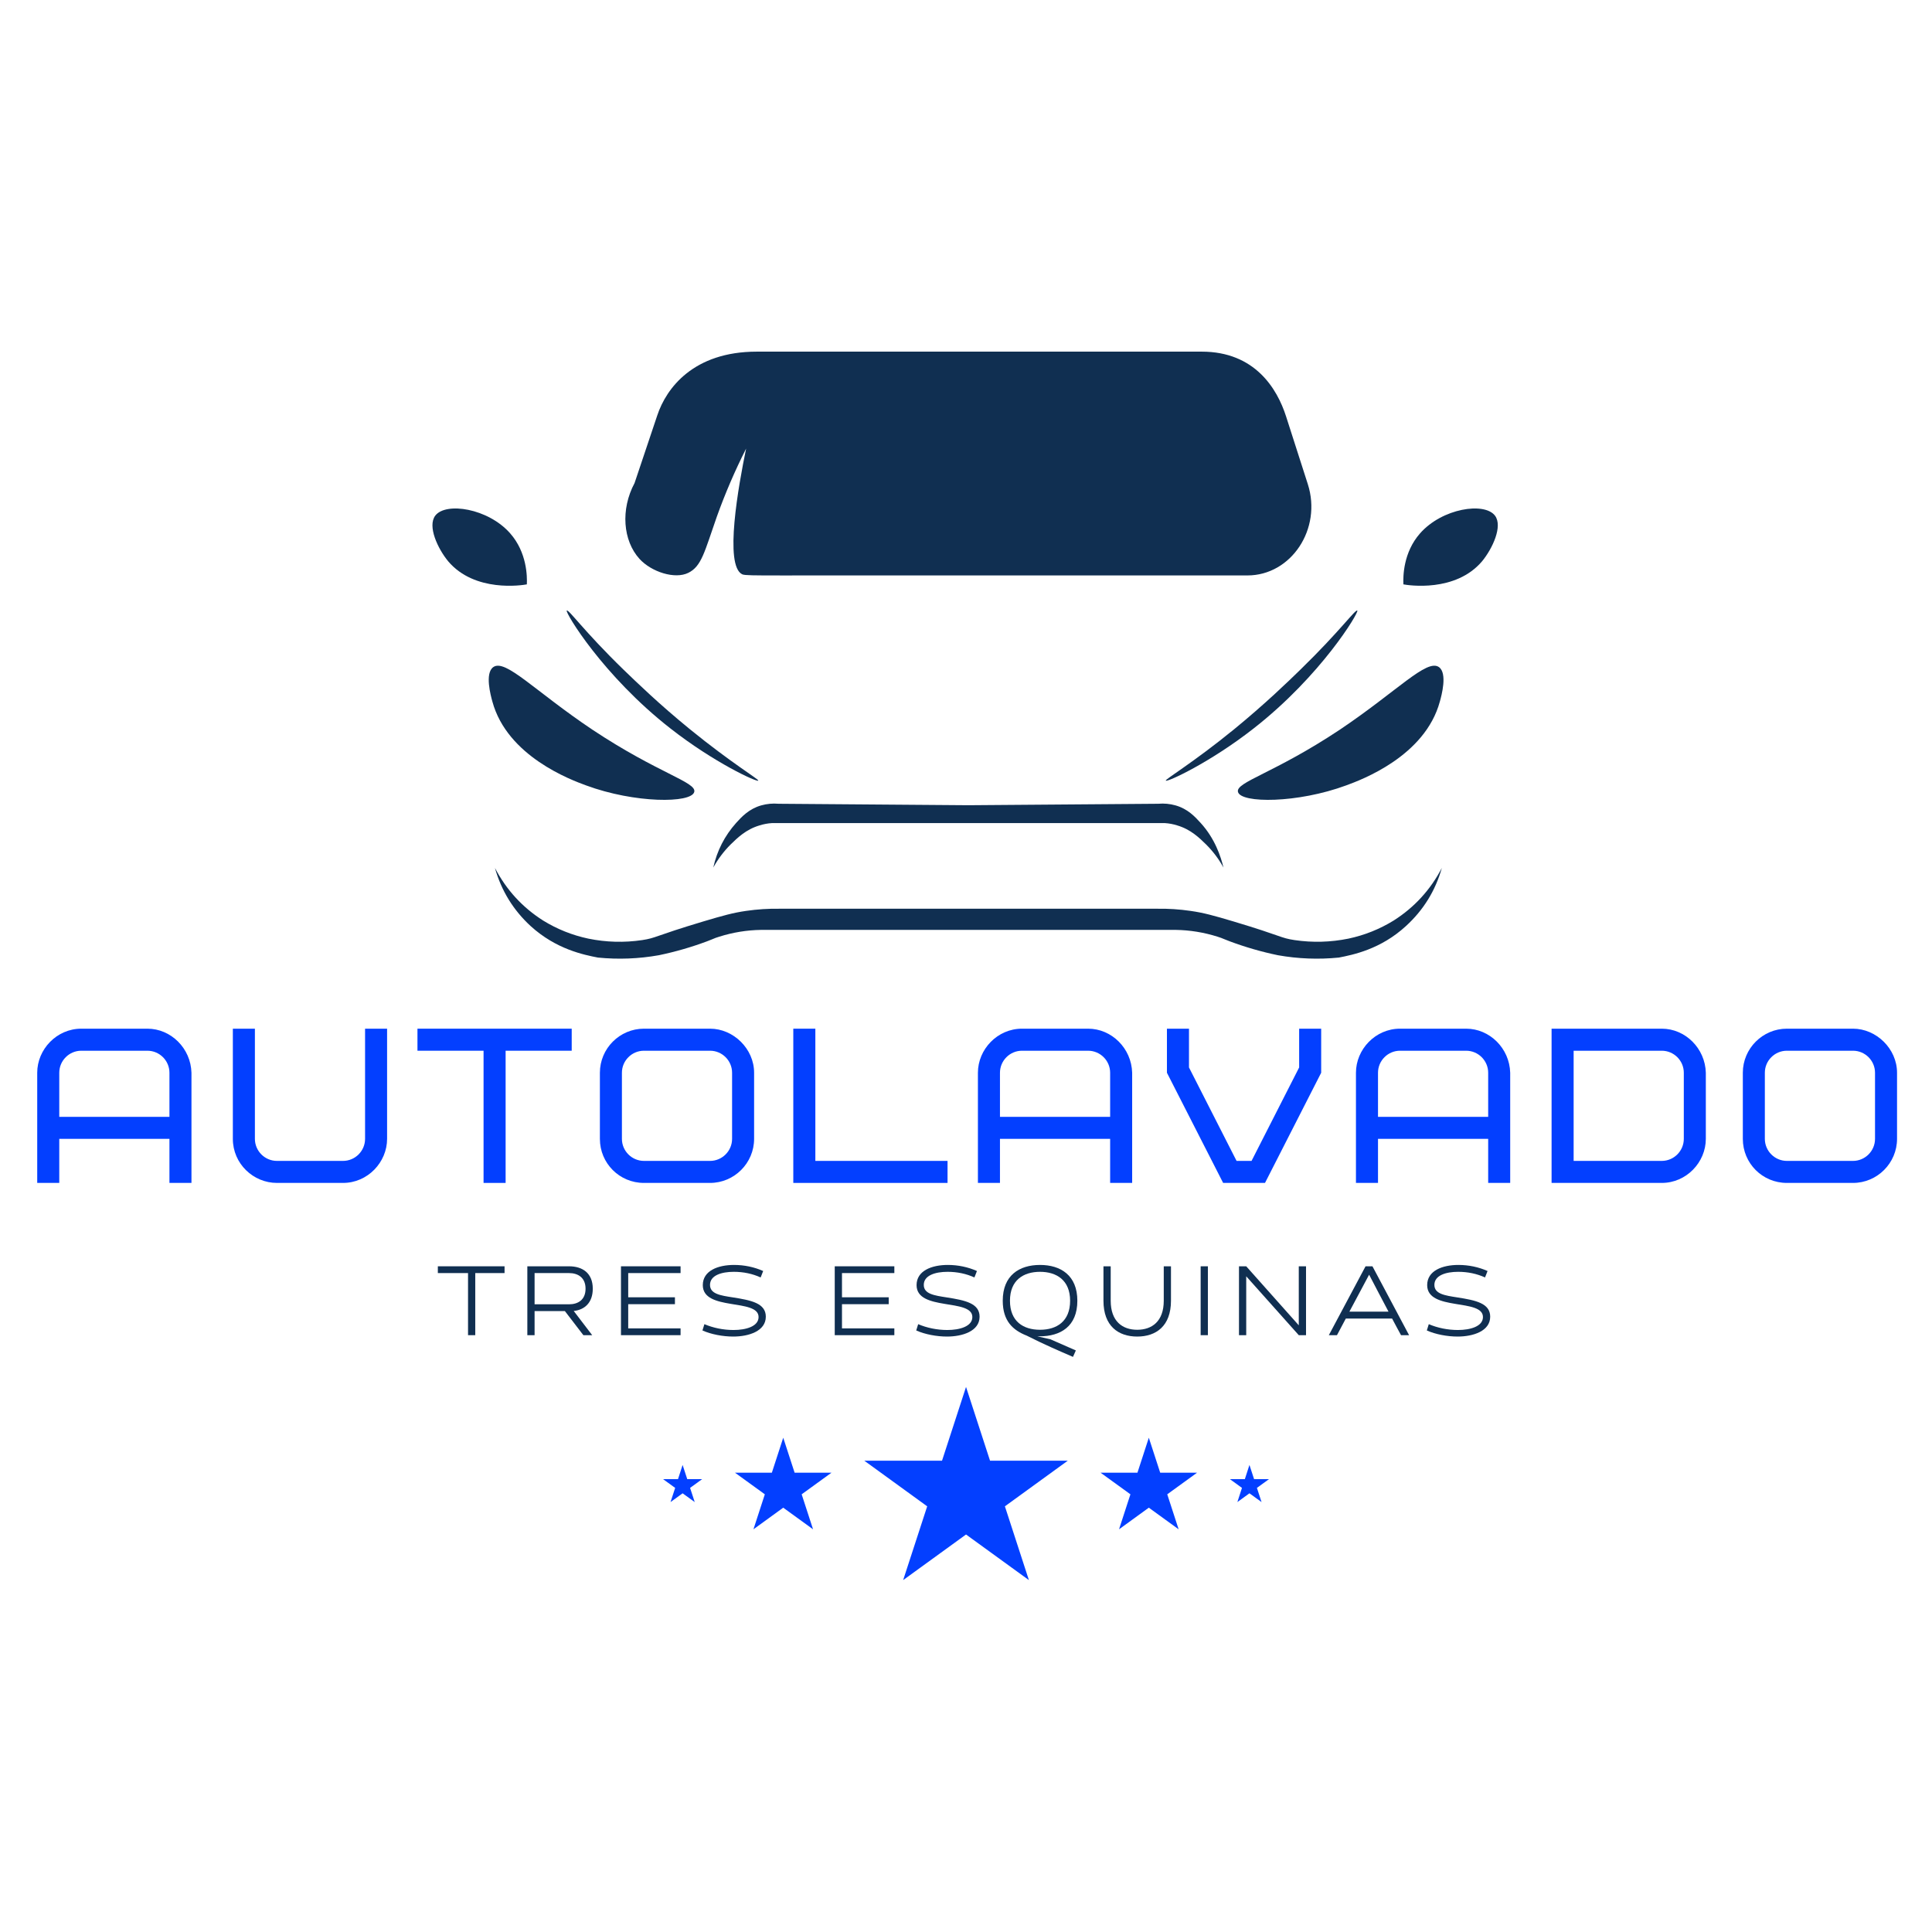 <?xml version="1.0" encoding="UTF-8"?>
<svg xmlns="http://www.w3.org/2000/svg" xmlns:xlink="http://www.w3.org/1999/xlink" contentScriptType="text/ecmascript" width="262.5" zoomAndPan="magnify" contentStyleType="text/css" viewBox="0 0 262.5 262.5" height="262.5" preserveAspectRatio="xMidYMid meet" version="1.0">
	<defs>
		<g>
			<g id="glyph-0-0">
				<path d="M 16.465 -17.961 C 18.113 -17.961 19.461 -16.617 19.461 -14.969 L 19.461 -8.98 L 4.492 -8.98 L 4.492 -14.969 C 4.492 -16.617 5.84 -17.961 7.484 -17.961 Z M 22.453 -14.969 C 22.363 -18.293 19.668 -20.957 16.465 -20.957 L 7.484 -20.957 C 4.133 -20.957 1.496 -18.141 1.496 -14.969 L 1.496 0 L 4.492 0 L 4.492 -5.988 L 19.461 -5.988 L 19.461 0 L 22.453 0 Z M 22.453 -14.969 " />
			</g>
			<g id="glyph-0-1">
				<path d="M 19.461 -5.988 C 19.461 -4.34 18.113 -2.992 16.465 -2.992 L 7.484 -2.992 C 5.84 -2.992 4.492 -4.34 4.492 -5.988 L 4.492 -20.957 L 1.496 -20.957 L 1.496 -5.988 C 1.496 -2.605 4.281 0 7.484 0 L 16.465 0 C 19.82 0 22.453 -2.812 22.453 -5.988 L 22.453 -20.957 L 19.461 -20.957 Z M 19.461 -5.988 " />
			</g>
			<g id="glyph-0-2">
				<path d="M 20.957 -17.961 L 20.957 -20.957 L 0 -20.957 L 0 -17.961 L 8.98 -17.961 L 8.98 0 L 11.977 0 L 11.977 -17.961 Z M 20.957 -17.961 " />
			</g>
			<g id="glyph-0-3">
				<path d="M 19.16 -5.988 C 19.16 -4.34 17.812 -2.992 16.168 -2.992 L 7.184 -2.992 C 5.539 -2.992 4.191 -4.34 4.191 -5.988 L 4.191 -14.969 C 4.191 -16.617 5.539 -17.961 7.184 -17.961 L 16.168 -17.961 C 17.812 -17.961 19.16 -16.617 19.16 -14.969 Z M 22.152 -14.969 C 22.152 -18.23 19.34 -20.957 16.168 -20.957 L 7.184 -20.957 C 3.891 -20.957 1.199 -18.262 1.199 -14.969 L 1.199 -5.988 C 1.199 -2.664 3.863 0 7.184 0 L 16.168 0 C 19.461 0 22.152 -2.695 22.152 -5.988 Z M 22.152 -14.969 " />
			</g>
			<g id="glyph-0-4">
				<path d="M 4.492 -20.957 L 1.496 -20.957 L 1.496 0 L 22.453 0 L 22.453 -2.992 L 4.492 -2.992 Z M 4.492 -20.957 " />
			</g>
			<g id="glyph-0-5">
				<path d="M 8.234 0 L 13.922 0 L 21.555 -14.969 L 21.555 -20.957 L 18.562 -20.957 L 18.562 -15.688 L 12.094 -2.992 L 10.059 -2.992 L 3.594 -15.688 L 3.594 -20.957 L 0.598 -20.957 L 0.598 -14.969 Z M 8.234 0 " />
			</g>
			<g id="glyph-0-6">
				<path d="M 19.461 -5.988 C 19.461 -4.34 18.113 -2.992 16.465 -2.992 L 4.492 -2.992 L 4.492 -17.961 L 16.465 -17.961 C 18.113 -17.961 19.461 -16.617 19.461 -14.969 Z M 22.453 -14.969 C 22.363 -18.293 19.668 -20.957 16.465 -20.957 L 1.496 -20.957 L 1.496 0 L 16.465 0 C 19.82 0 22.453 -2.812 22.453 -5.988 Z M 22.453 -14.969 " />
			</g>
			<g id="glyph-1-0">
				<path d="M 5.395 0 L 5.395 -8.438 L 9.375 -8.438 L 9.375 -9.359 L 0.312 -9.359 L 0.312 -8.438 L 4.414 -8.438 L 4.414 0 Z M 5.395 0 " />
			</g>
			<g id="glyph-1-1">
				<path d="M 10.215 0 L 7.703 -3.289 C 9.188 -3.445 10.293 -4.414 10.293 -6.316 C 10.293 -8.453 8.875 -9.359 7.066 -9.359 L 1.402 -9.359 L 1.402 0 L 2.387 0 L 2.387 -3.273 L 6.504 -3.273 L 9.016 0 Z M 7.066 -8.438 C 8.297 -8.438 9.312 -7.812 9.312 -6.316 C 9.312 -4.805 8.297 -4.195 7.066 -4.195 L 2.387 -4.195 L 2.387 -8.438 Z M 7.066 -8.438 " />
			</g>
			<g id="glyph-1-2">
				<path d="M 9.516 0 L 9.516 -0.922 L 2.402 -0.922 L 2.402 -4.211 L 8.75 -4.211 L 8.75 -5.148 L 2.402 -5.148 L 2.402 -8.438 L 9.516 -8.438 L 9.516 -9.359 L 1.418 -9.359 L 1.418 0 Z M 9.516 0 " />
			</g>
			<g id="glyph-1-3">
				<path d="M 0.719 -0.641 C 1.902 -0.109 3.508 0.188 4.898 0.188 C 7.004 0.188 9.328 -0.547 9.328 -2.512 C 9.328 -4.336 7.363 -4.742 4.852 -5.133 C 3.168 -5.395 1.746 -5.598 1.746 -6.832 C 1.746 -8.125 3.305 -8.609 4.977 -8.609 C 6.301 -8.609 7.531 -8.344 8.625 -7.844 C 8.75 -8.125 8.844 -8.422 8.969 -8.719 C 7.766 -9.25 6.426 -9.543 5.008 -9.543 C 2.84 -9.543 0.766 -8.766 0.766 -6.801 C 0.766 -3.227 8.344 -5.039 8.344 -2.465 C 8.344 -1.199 6.645 -0.703 4.945 -0.703 C 3.523 -0.703 2.152 -1 0.984 -1.496 Z M 0.719 -0.641 " />
			</g>
			<g id="glyph-1-4" />
			<g id="glyph-1-5">
				<path d="M 10.48 2.949 L 10.871 2.074 L 7.422 0.562 C 6.832 0.438 6.238 0.297 5.629 0.156 C 5.738 0.156 5.848 0.156 5.941 0.156 C 8.766 0.156 11.074 -1.168 11.074 -4.68 C 11.074 -8.125 8.812 -9.543 6.004 -9.543 C 3.18 -9.543 0.938 -8.125 0.938 -4.68 C 0.938 -1.918 2.324 -0.672 4.195 0.062 C 6.473 1.215 8.453 2.074 10.48 2.949 Z M 10.09 -4.68 C 10.09 -1.871 8.266 -0.734 6.004 -0.734 C 3.727 -0.734 1.918 -1.871 1.918 -4.68 C 1.918 -7.469 3.742 -8.609 6.004 -8.609 C 8.25 -8.609 10.09 -7.469 10.09 -4.68 Z M 10.09 -4.68 " />
			</g>
			<g id="glyph-1-6">
				<path d="M 9.438 -4.68 C 9.438 -1.871 7.828 -0.734 5.832 -0.734 C 3.836 -0.734 2.23 -1.871 2.23 -4.68 L 2.23 -9.359 L 1.246 -9.359 L 1.246 -4.68 C 1.246 -1.23 3.273 0.188 5.832 0.188 C 8.391 0.188 10.418 -1.23 10.418 -4.68 L 10.418 -9.359 L 9.438 -9.359 Z M 9.438 -4.68 " />
			</g>
			<g id="glyph-1-7">
				<path d="M 2.402 0 L 2.402 -9.359 L 1.418 -9.359 L 1.418 0 Z M 2.402 0 " />
			</g>
			<g id="glyph-1-8">
				<path d="M 10.527 0 L 10.527 -9.359 L 9.543 -9.359 L 9.543 -1.34 L 2.402 -9.359 L 1.418 -9.359 L 1.418 0 L 2.402 0 L 2.402 -8 L 9.543 0 Z M 10.527 0 " />
			</g>
			<g id="glyph-1-9">
				<path d="M 11.215 0 L 6.238 -9.359 L 5.301 -9.359 L 0.312 0 L 1.418 0 L 2.621 -2.262 L 8.906 -2.262 C 9.312 -1.512 9.699 -0.75 10.121 0 Z M 8.422 -3.195 L 3.105 -3.195 L 5.785 -8.219 C 6.66 -6.551 7.531 -4.867 8.422 -3.195 Z M 8.422 -3.195 " />
			</g>
		</g>
		<clipPath id="clip-0">
			<path d="M 58.742 69 L 72 69 L 72 80 L 58.742 80 Z M 58.742 69 " clip-rule="nonzero" />
		</clipPath>
		<clipPath id="clip-1">
			<path d="M 190 69 L 203.492 69 L 203.492 80 L 190 80 Z M 190 69 " clip-rule="nonzero" />
		</clipPath>
		<clipPath id="clip-2">
			<path d="M 84 47.766 L 179 47.766 L 179 79 L 84 79 Z M 84 47.766 " clip-rule="nonzero" />
		</clipPath>
		<clipPath id="clip-3">
			<path d="M 67 117 L 196 117 L 196 130.266 L 67 130.266 Z M 67 117 " clip-rule="nonzero" />
		</clipPath>
		<clipPath id="clip-4">
			<path d="M 117.43 188.441 L 145.086 188.441 L 145.086 214.688 L 117.43 214.688 Z M 117.43 188.441 " clip-rule="nonzero" />
		</clipPath>
		<clipPath id="clip-5">
			<path d="M 167.062 199.031 L 172.418 199.031 L 172.418 204.137 L 167.062 204.137 Z M 167.062 199.031 " clip-rule="nonzero" />
		</clipPath>
		<clipPath id="clip-6">
			<path d="M 90.008 199 L 96 199 L 96 205 L 90.008 205 Z M 90.008 199 " clip-rule="nonzero" />
		</clipPath>
	</defs>
	<g clip-path="url(#clip-0)">
		<path fill="rgb(6.27%, 18.43%, 31.76%)" d="M 71.582 79.398 C 71.633 78.332 71.605 75.062 69.316 72.465 C 66.309 69.047 60.566 68.18 59.137 70.062 C 58.055 71.5 59.48 74.543 60.887 76.254 C 64.508 80.535 70.941 79.52 71.582 79.398 Z M 71.582 79.398 " fill-opacity="1" fill-rule="nonzero" />
	</g>
	<g clip-path="url(#clip-1)">
		<path fill="rgb(6.27%, 18.43%, 31.76%)" d="M 190.68 79.398 C 190.629 78.332 190.652 75.062 192.945 72.465 C 195.953 69.047 201.695 68.18 203.125 70.062 C 204.207 71.5 202.777 74.543 201.375 76.254 C 197.75 80.535 191.32 79.52 190.68 79.398 Z M 190.68 79.398 " fill-opacity="1" fill-rule="nonzero" />
	</g>
	<g clip-path="url(#clip-2)">
		<path fill="rgb(6.27%, 18.43%, 31.76%)" d="M 169.488 78.184 L 107.906 78.184 C 107.289 78.184 106.723 78.207 105.562 78.184 C 102.605 78.184 101.152 78.184 100.855 78.035 C 98.367 76.871 100.34 65.953 101.375 60.949 C 99.852 63.961 98.52 67.055 97.383 70.234 C 95.73 74.941 95.336 76.945 93.512 77.836 C 91.691 78.73 88.512 77.715 86.883 75.93 C 84.641 73.453 84.297 69.219 86.219 65.629 L 89.301 56.445 C 90.531 52.73 94.227 47.777 102.828 47.777 L 163.277 47.777 C 170.496 47.777 173.527 52.805 174.734 56.566 L 177.691 65.777 C 179.641 71.844 175.449 78.184 169.488 78.184 Z M 169.488 78.184 " fill-opacity="1" fill-rule="nonzero" />
	</g>
	<path fill="rgb(6.27%, 18.43%, 31.76%)" d="M 103.027 106.062 C 102.879 106.312 97.012 103.613 91.098 98.98 C 81.906 91.801 76.758 83.184 77.004 82.961 C 77.25 82.738 79.293 85.711 84.691 90.961 C 86.516 92.719 89.547 95.664 93.711 99.059 C 99.355 103.66 103.125 105.891 103.027 106.062 Z M 103.027 106.062 " fill-opacity="1" fill-rule="nonzero" />
	<path fill="rgb(6.27%, 18.43%, 31.76%)" d="M 158.398 106.062 C 158.547 106.312 164.41 103.613 170.324 98.98 C 179.516 91.801 184.668 83.184 184.418 82.961 C 184.172 82.738 182.102 85.711 176.707 90.961 C 174.906 92.719 171.852 95.664 167.711 99.059 C 162.07 103.66 158.273 105.891 158.398 106.062 Z M 158.398 106.062 " fill-opacity="1" fill-rule="nonzero" />
	<path fill="rgb(6.27%, 18.43%, 31.76%)" d="M 94.328 107.598 C 93.934 109.16 86.242 109.16 79.613 106.707 C 77.594 105.965 68.922 102.77 66.898 95.316 C 66.68 94.527 65.84 91.48 67.023 90.637 C 68.676 89.473 72.641 93.883 80.477 99.133 C 89.449 105.098 94.672 106.262 94.328 107.598 Z M 94.328 107.598 " fill-opacity="1" fill-rule="nonzero" />
	<path fill="rgb(6.27%, 18.43%, 31.76%)" d="M 168.203 107.598 C 168.598 109.16 176.289 109.16 182.918 106.707 C 184.938 105.965 193.613 102.77 195.633 95.316 C 195.855 94.527 196.691 91.48 195.508 90.637 C 193.859 89.473 189.867 93.883 182.055 99.133 C 173.086 105.098 167.859 106.262 168.203 107.598 Z M 168.203 107.598 " fill-opacity="1" fill-rule="nonzero" />
	<path fill="rgb(6.27%, 18.43%, 31.76%)" d="M 163.129 111.809 C 162.363 110.965 161.379 109.902 159.727 109.43 C 158.953 109.211 158.164 109.137 157.363 109.207 L 131.562 109.406 L 105.785 109.207 C 104.984 109.137 104.195 109.211 103.418 109.43 C 101.77 109.902 100.781 110.965 100.02 111.809 C 98.457 113.559 97.422 115.582 96.914 117.875 C 97.547 116.723 98.328 115.684 99.254 114.754 C 100.191 113.84 101.352 112.699 103.172 112.156 C 103.734 111.977 104.309 111.867 104.898 111.832 L 158.25 111.832 C 158.836 111.867 159.414 111.977 159.973 112.156 C 161.797 112.699 162.957 113.84 163.891 114.754 C 164.82 115.684 165.602 116.723 166.234 117.875 C 165.863 116.363 165.074 113.938 163.129 111.809 Z M 163.129 111.809 " fill-opacity="1" fill-rule="nonzero" />
	<g clip-path="url(#clip-3)">
		<path fill="rgb(6.27%, 18.43%, 31.76%)" d="M 189.348 125.078 C 187.441 126.25 185.398 127.066 183.211 127.531 C 180.785 128.023 178.344 128.09 175.895 127.73 C 173.922 127.434 174.316 127.211 167.613 125.203 C 164.879 124.387 163.523 124.016 161.773 123.766 C 160.262 123.543 158.742 123.445 157.215 123.469 L 105.934 123.469 C 104.398 123.445 102.871 123.543 101.352 123.766 C 99.625 124.016 98.27 124.387 95.535 125.203 C 88.832 127.211 89.199 127.434 87.254 127.73 C 84.805 128.094 82.363 128.027 79.938 127.531 C 77.75 127.066 75.707 126.25 73.801 125.078 C 70.977 123.285 68.793 120.898 67.246 117.926 C 68.121 121.02 69.738 123.652 72.098 125.824 C 75.574 128.992 79.344 129.734 81.242 130.105 C 84.016 130.379 86.777 130.273 89.523 129.785 C 91.746 129.324 93.922 128.695 96.051 127.902 L 96.742 127.629 C 97.07 127.48 97.406 127.359 97.754 127.258 C 99.59 126.68 101.469 126.375 103.395 126.344 L 159.754 126.344 C 161.676 126.375 163.559 126.68 165.395 127.258 C 165.738 127.363 166.078 127.484 166.406 127.629 L 167.098 127.902 C 169.227 128.695 171.402 129.324 173.625 129.785 C 176.371 130.273 179.133 130.379 181.906 130.105 C 183.805 129.734 187.574 128.992 191.023 125.824 C 193.398 123.656 195.027 121.023 195.902 117.926 C 194.355 120.898 192.172 123.285 189.348 125.078 Z M 189.348 125.078 " fill-opacity="1" fill-rule="nonzero" />
	</g>
	<g clip-path="url(#clip-4)">
		<path fill="rgb(1.18%, 24.709%, 100%)" d="M 131.254 188.441 L 134.516 198.465 L 145.078 198.465 L 136.535 204.664 L 139.797 214.688 L 131.254 208.492 L 122.711 214.688 L 125.977 204.664 L 117.434 198.465 L 127.992 198.465 L 131.254 188.441 " fill-opacity="1" fill-rule="nonzero" />
	</g>
	<path fill="rgb(1.18%, 24.709%, 100%)" d="M 156.09 195.344 L 157.637 200.098 L 162.641 200.098 L 158.594 203.031 L 160.141 207.785 L 156.09 204.848 L 152.043 207.785 L 153.59 203.031 L 149.539 200.098 L 154.543 200.098 L 156.09 195.344 " fill-opacity="1" fill-rule="nonzero" />
	<g clip-path="url(#clip-5)">
		<path fill="rgb(1.18%, 24.709%, 100%)" d="M 169.762 199.043 L 170.391 200.969 L 172.418 200.969 L 170.777 202.16 L 171.406 204.086 L 169.762 202.895 L 168.121 204.086 L 168.746 202.16 L 167.105 200.969 L 169.137 200.969 L 169.762 199.043 " fill-opacity="1" fill-rule="nonzero" />
	</g>
	<g clip-path="url(#clip-6)">
		<path fill="rgb(1.18%, 24.709%, 100%)" d="M 92.746 199.043 L 93.375 200.969 L 95.402 200.969 L 93.762 202.16 L 94.391 204.086 L 92.746 202.895 L 91.105 204.086 L 91.734 202.16 L 90.09 200.969 L 92.121 200.969 L 92.746 199.043 " fill-opacity="1" fill-rule="nonzero" />
	</g>
	<path fill="rgb(1.18%, 24.709%, 100%)" d="M 106.418 195.344 L 107.965 200.098 L 112.969 200.098 L 108.922 203.031 L 110.469 207.785 L 106.418 204.848 L 102.371 207.785 L 103.918 203.031 L 99.867 200.098 L 104.871 200.098 L 106.418 195.344 " fill-opacity="1" fill-rule="nonzero" />
	<g fill="rgb(1.18%, 24.709%, 100%)" fill-opacity="1">
		<use x="3.561" y="160.723" xmlns:xlink="http://www.w3.org/1999/xlink" xlink:href="#glyph-0-0" xlink:type="simple" xlink:actuate="onLoad" xlink:show="embed" />
	</g>
	<g fill="rgb(1.18%, 24.709%, 100%)" fill-opacity="1">
		<use x="30.141" y="160.723" xmlns:xlink="http://www.w3.org/1999/xlink" xlink:href="#glyph-0-1" xlink:type="simple" xlink:actuate="onLoad" xlink:show="embed" />
	</g>
	<g fill="rgb(1.18%, 24.709%, 100%)" fill-opacity="1">
		<use x="56.721" y="160.723" xmlns:xlink="http://www.w3.org/1999/xlink" xlink:href="#glyph-0-2" xlink:type="simple" xlink:actuate="onLoad" xlink:show="embed" />
	</g>
	<g fill="rgb(1.18%, 24.709%, 100%)" fill-opacity="1">
		<use x="80.308" y="160.723" xmlns:xlink="http://www.w3.org/1999/xlink" xlink:href="#glyph-0-3" xlink:type="simple" xlink:actuate="onLoad" xlink:show="embed" />
	</g>
	<g fill="rgb(1.18%, 24.709%, 100%)" fill-opacity="1">
		<use x="106.289" y="160.723" xmlns:xlink="http://www.w3.org/1999/xlink" xlink:href="#glyph-0-4" xlink:type="simple" xlink:actuate="onLoad" xlink:show="embed" />
	</g>
	<g fill="rgb(1.18%, 24.709%, 100%)" fill-opacity="1">
		<use x="131.373" y="160.723" xmlns:xlink="http://www.w3.org/1999/xlink" xlink:href="#glyph-0-0" xlink:type="simple" xlink:actuate="onLoad" xlink:show="embed" />
	</g>
	<g fill="rgb(1.18%, 24.709%, 100%)" fill-opacity="1">
		<use x="157.953" y="160.723" xmlns:xlink="http://www.w3.org/1999/xlink" xlink:href="#glyph-0-5" xlink:type="simple" xlink:actuate="onLoad" xlink:show="embed" />
	</g>
	<g fill="rgb(1.18%, 24.709%, 100%)" fill-opacity="1">
		<use x="182.737" y="160.723" xmlns:xlink="http://www.w3.org/1999/xlink" xlink:href="#glyph-0-0" xlink:type="simple" xlink:actuate="onLoad" xlink:show="embed" />
	</g>
	<g fill="rgb(1.18%, 24.709%, 100%)" fill-opacity="1">
		<use x="209.317" y="160.723" xmlns:xlink="http://www.w3.org/1999/xlink" xlink:href="#glyph-0-6" xlink:type="simple" xlink:actuate="onLoad" xlink:show="embed" />
	</g>
	<g fill="rgb(1.18%, 24.709%, 100%)" fill-opacity="1">
		<use x="235.598" y="160.723" xmlns:xlink="http://www.w3.org/1999/xlink" xlink:href="#glyph-0-3" xlink:type="simple" xlink:actuate="onLoad" xlink:show="embed" />
	</g>
	<g fill="rgb(6.27%, 18.43%, 31.76%)" fill-opacity="1">
		<use x="59.178" y="181.41" xmlns:xlink="http://www.w3.org/1999/xlink" xlink:href="#glyph-1-0" xlink:type="simple" xlink:actuate="onLoad" xlink:show="embed" />
	</g>
	<g fill="rgb(6.27%, 18.43%, 31.76%)" fill-opacity="1">
		<use x="70.247" y="181.41" xmlns:xlink="http://www.w3.org/1999/xlink" xlink:href="#glyph-1-1" xlink:type="simple" xlink:actuate="onLoad" xlink:show="embed" />
	</g>
	<g fill="rgb(6.27%, 18.43%, 31.76%)" fill-opacity="1">
		<use x="82.953" y="181.41" xmlns:xlink="http://www.w3.org/1999/xlink" xlink:href="#glyph-1-2" xlink:type="simple" xlink:actuate="onLoad" xlink:show="embed" />
	</g>
	<g fill="rgb(6.27%, 18.43%, 31.76%)" fill-opacity="1">
		<use x="94.723" y="181.41" xmlns:xlink="http://www.w3.org/1999/xlink" xlink:href="#glyph-1-3" xlink:type="simple" xlink:actuate="onLoad" xlink:show="embed" />
	</g>
	<g fill="rgb(6.27%, 18.43%, 31.76%)" fill-opacity="1">
		<use x="106.26" y="181.41" xmlns:xlink="http://www.w3.org/1999/xlink" xlink:href="#glyph-1-4" xlink:type="simple" xlink:actuate="onLoad" xlink:show="embed" />
	</g>
	<g fill="rgb(6.27%, 18.43%, 31.76%)" fill-opacity="1">
		<use x="111.998" y="181.41" xmlns:xlink="http://www.w3.org/1999/xlink" xlink:href="#glyph-1-2" xlink:type="simple" xlink:actuate="onLoad" xlink:show="embed" />
	</g>
	<g fill="rgb(6.27%, 18.43%, 31.76%)" fill-opacity="1">
		<use x="123.768" y="181.41" xmlns:xlink="http://www.w3.org/1999/xlink" xlink:href="#glyph-1-3" xlink:type="simple" xlink:actuate="onLoad" xlink:show="embed" />
	</g>
	<g fill="rgb(6.27%, 18.43%, 31.76%)" fill-opacity="1">
		<use x="135.305" y="181.41" xmlns:xlink="http://www.w3.org/1999/xlink" xlink:href="#glyph-1-5" xlink:type="simple" xlink:actuate="onLoad" xlink:show="embed" />
	</g>
	<g fill="rgb(6.27%, 18.43%, 31.76%)" fill-opacity="1">
		<use x="148.681" y="181.41" xmlns:xlink="http://www.w3.org/1999/xlink" xlink:href="#glyph-1-6" xlink:type="simple" xlink:actuate="onLoad" xlink:show="embed" />
	</g>
	<g fill="rgb(6.27%, 18.43%, 31.76%)" fill-opacity="1">
		<use x="161.714" y="181.41" xmlns:xlink="http://www.w3.org/1999/xlink" xlink:href="#glyph-1-7" xlink:type="simple" xlink:actuate="onLoad" xlink:show="embed" />
	</g>
	<g fill="rgb(6.27%, 18.43%, 31.76%)" fill-opacity="1">
		<use x="166.922" y="181.41" xmlns:xlink="http://www.w3.org/1999/xlink" xlink:href="#glyph-1-8" xlink:type="simple" xlink:actuate="onLoad" xlink:show="embed" />
	</g>
	<g fill="rgb(6.27%, 18.43%, 31.76%)" fill-opacity="1">
		<use x="180.236" y="181.41" xmlns:xlink="http://www.w3.org/1999/xlink" xlink:href="#glyph-1-9" xlink:type="simple" xlink:actuate="onLoad" xlink:show="embed" />
	</g>
	<g fill="rgb(6.27%, 18.43%, 31.76%)" fill-opacity="1">
		<use x="193.144" y="181.41" xmlns:xlink="http://www.w3.org/1999/xlink" xlink:href="#glyph-1-3" xlink:type="simple" xlink:actuate="onLoad" xlink:show="embed" />
	</g>
</svg>
